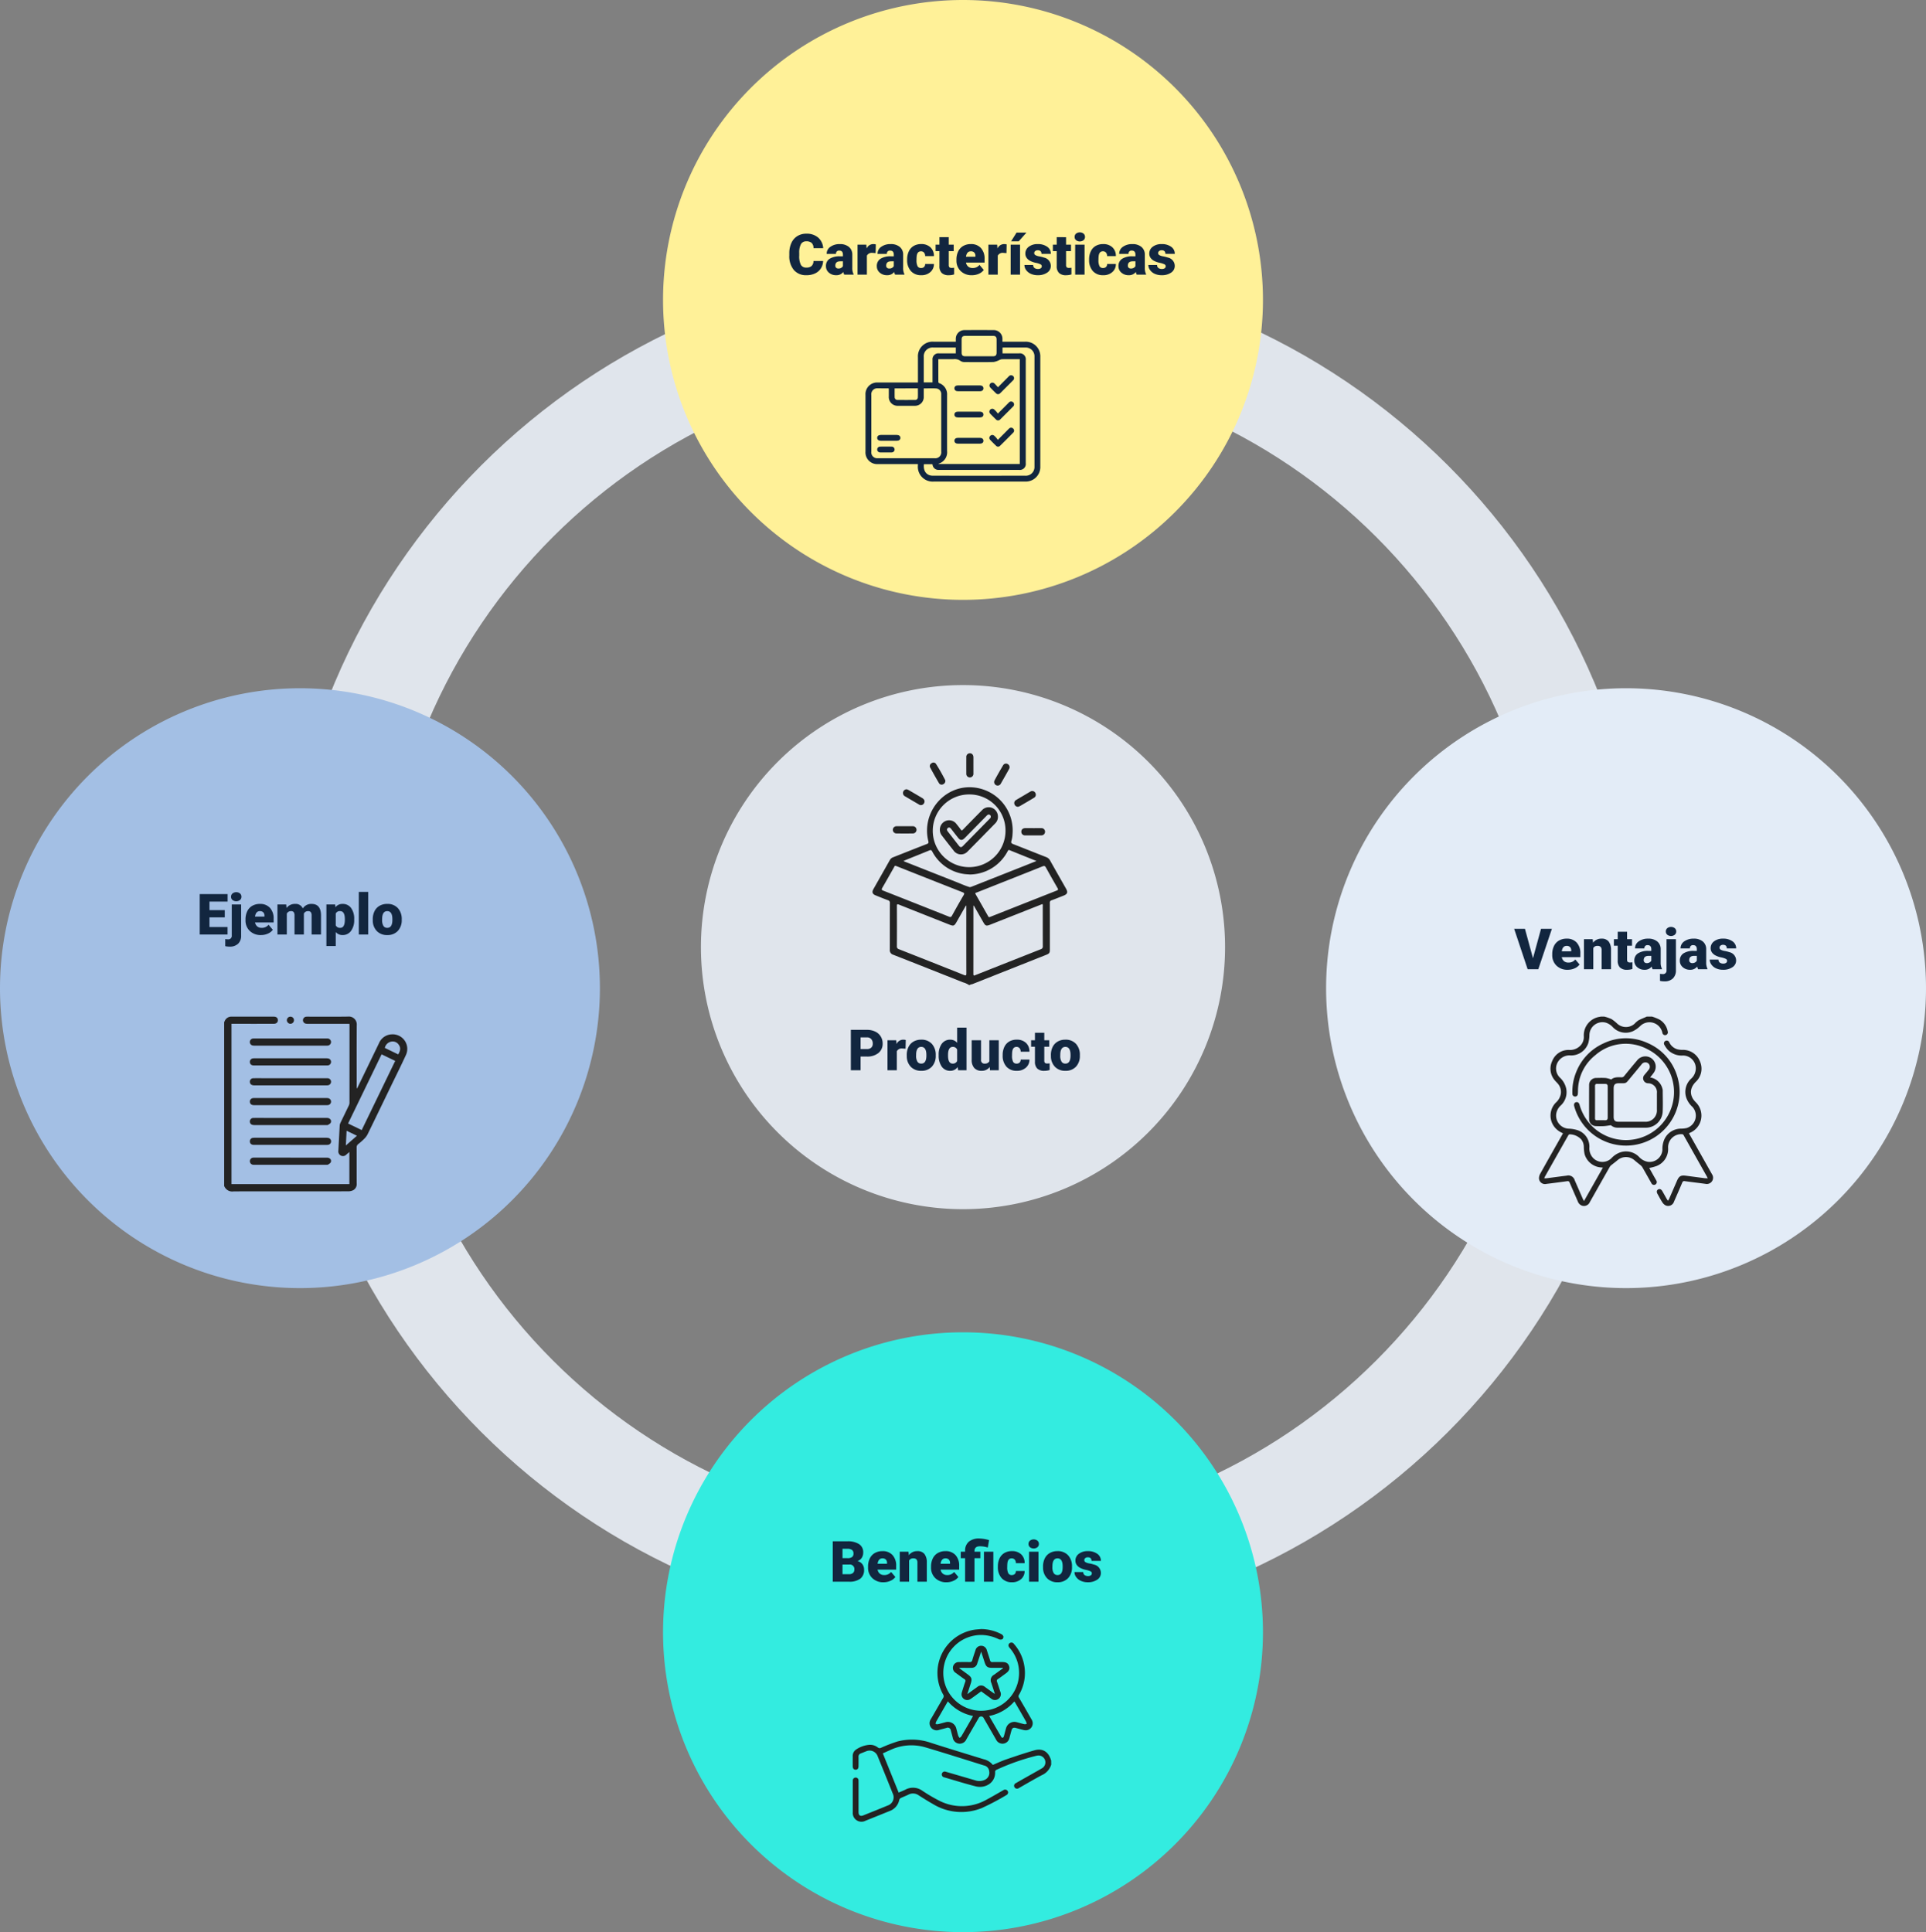 <svg xmlns="http://www.w3.org/2000/svg" xmlns:xlink="http://www.w3.org/1999/xlink" width="610" height="612" viewBox="0 0 610 612">
  <rect x="0" y="0" width="610" height="612" fill="#808080" stroke="none"/>
  <defs>
    <clipPath id="clip-path">
      <rect id="Rectángulo_347514" data-name="Rectángulo 347514" width="55.369" height="48" fill="#12263f"/>
    </clipPath>
    <clipPath id="clip-path-2">
      <rect id="Rectángulo_347515" data-name="Rectángulo 347515" width="55.156" height="60" fill="none"/>
    </clipPath>
    <clipPath id="clip-path-3">
      <rect id="Rectángulo_347516" data-name="Rectángulo 347516" width="62.849" height="61" fill="none"/>
    </clipPath>
    <clipPath id="clip-path-4">
      <rect id="Rectángulo_347517" data-name="Rectángulo 347517" width="58" height="55.378" fill="none"/>
    </clipPath>
    <clipPath id="clip-path-5">
      <rect id="Rectángulo_347518" data-name="Rectángulo 347518" width="61.658" height="73.399" fill="none"/>
    </clipPath>
  </defs>
  <g id="Grupo_1083541" data-name="Grupo 1083541" transform="translate(-495 -6721)">
    <g id="Trazado_838395" data-name="Trazado 838395" transform="translate(584 6805)" fill="none">
      <path d="M216.5,0C336.07,0,433,96.93,433,216.5S336.07,433,216.5,433,0,336.07,0,216.5,96.93,0,216.5,0Z" stroke="none"/>
      <path d="M 216.5 32 C 114.766 32 32 114.766 32 216.5 C 32 318.234 114.766 401 216.5 401 C 318.234 401 401 318.234 401 216.5 C 401 114.766 318.234 32 216.5 32 M 216.5 0 C 336.07 0 433 96.93 433 216.5 C 433 336.07 336.07 433 216.5 433 C 96.93 433 0 336.07 0 216.5 C 0 96.93 96.93 0 216.5 0 Z" stroke="none" fill="#e0e5ec"/>
    </g>
    <path id="Trazado_838396" data-name="Trazado 838396" d="M95,0A95,95,0,1,1,0,95,95,95,0,0,1,95,0Z" transform="translate(705 6721)" fill="#fff198"/>
    <path id="Trazado_838397" data-name="Trazado 838397" d="M83,0A83,83,0,1,1,0,83,83,83,0,0,1,83,0Z" transform="translate(717 6938)" fill="#e0e5ec"/>
    <path id="Trazado_838398" data-name="Trazado 838398" d="M95,0A95,95,0,1,1,0,95,95,95,0,0,1,95,0Z" transform="translate(705 7143)" fill="#33ece0"/>
    <path id="Trazado_838399" data-name="Trazado 838399" d="M95,0A95,95,0,1,1,0,95,95,95,0,0,1,95,0Z" transform="translate(915 6939)" fill="#e3ecf7"/>
    <path id="Trazado_838400" data-name="Trazado 838400" d="M95,0A95,95,0,1,1,0,95,95,95,0,0,1,95,0Z" transform="translate(495 6939)" fill="#a3bfe4"/>
    <path id="Trazado_838401" data-name="Trazado 838401" d="M61.19,11.568H56.339v3.059h5.73V17H53.254V4.2h8.833V6.585H56.339v2.7H61.19ZM66.376,7.49v9.835a3.452,3.452,0,0,1-.967,2.6,3.714,3.714,0,0,1-2.672.914,6.308,6.308,0,0,1-1.4-.149V18.45a5.667,5.667,0,0,0,.835.079,1.084,1.084,0,0,0,1.23-1.222V7.49Zm-3.19-2.452A1.322,1.322,0,0,1,63.643,4a1.943,1.943,0,0,1,2.373,0,1.322,1.322,0,0,1,.457,1.037,1.322,1.322,0,0,1-.457,1.037,1.943,1.943,0,0,1-2.373,0A1.322,1.322,0,0,1,63.186,5.038Zm9.466,12.138a4.889,4.889,0,0,1-3.542-1.305,4.507,4.507,0,0,1-1.354-3.4v-.246A5.84,5.84,0,0,1,68.3,9.652a3.955,3.955,0,0,1,1.578-1.727,4.763,4.763,0,0,1,2.461-.611A4.117,4.117,0,0,1,75.5,8.558a4.887,4.887,0,0,1,1.16,3.467v1.151H70.771a2.135,2.135,0,0,0,.694,1.257,2.066,2.066,0,0,0,1.389.457,2.662,2.662,0,0,0,2.2-.984l1.354,1.6a3.784,3.784,0,0,1-1.569,1.217A5.3,5.3,0,0,1,72.651,17.176ZM72.317,9.6q-1.3,0-1.547,1.723h2.988v-.229a1.467,1.467,0,0,0-.36-1.1A1.434,1.434,0,0,0,72.317,9.6ZM80.649,7.49l.1,1.116a3.27,3.27,0,0,1,2.716-1.292A2.407,2.407,0,0,1,85.9,8.747a3.165,3.165,0,0,1,2.795-1.433q2.892,0,2.971,3.5V17H88.691V11a1.813,1.813,0,0,0-.246-1.063,1.048,1.048,0,0,0-.9-.334,1.4,1.4,0,0,0-1.31.782l.009.123V17H83.277V11.015a1.906,1.906,0,0,0-.237-1.081,1.045,1.045,0,0,0-.905-.334,1.42,1.42,0,0,0-1.3.782V17H77.872V7.49Zm21.533,4.825a5.735,5.735,0,0,1-1,3.538,3.2,3.2,0,0,1-2.694,1.323,2.742,2.742,0,0,1-2.153-.958v4.438H93.376V7.49h2.769l.088.879a2.742,2.742,0,0,1,2.241-1.055,3.224,3.224,0,0,1,2.733,1.3,5.805,5.805,0,0,1,.976,3.564Zm-2.962-.185q0-2.531-1.477-2.531a1.394,1.394,0,0,0-1.406.756V14.1a1.439,1.439,0,0,0,1.424.791q1.415,0,1.459-2.443ZM106.612,17h-2.971V3.5h2.971Zm1.45-4.843a5.613,5.613,0,0,1,.554-2.536,3.96,3.96,0,0,1,1.591-1.709,4.791,4.791,0,0,1,2.435-.6,4.373,4.373,0,0,1,3.366,1.323,5.076,5.076,0,0,1,1.23,3.6v.105A4.925,4.925,0,0,1,116,15.871a4.384,4.384,0,0,1-3.344,1.305,4.434,4.434,0,0,1-3.261-1.217,4.761,4.761,0,0,1-1.327-3.3Zm2.962.185a3.538,3.538,0,0,0,.413,1.934,1.376,1.376,0,0,0,1.222.615q1.582,0,1.617-2.435v-.3q0-2.558-1.635-2.558-1.485,0-1.608,2.206Z" transform="translate(505 7000)" fill="#12263f"/>
    <path id="Trazado_838402" data-name="Trazado 838402" d="M25.751,17V4.2h4.6a6.509,6.509,0,0,1,3.757.905,3.012,3.012,0,0,1,1.288,2.628,3.045,3.045,0,0,1-.457,1.7,2.663,2.663,0,0,1-1.345,1.037,2.7,2.7,0,0,1,1.538.984,2.862,2.862,0,0,1,.536,1.758,3.388,3.388,0,0,1-1.191,2.826A5.667,5.667,0,0,1,30.945,17Zm3.085-5.44v3.067h2.021a1.923,1.923,0,0,0,1.283-.382,1.338,1.338,0,0,0,.448-1.077A1.419,1.419,0,0,0,31,11.56Zm0-2.021h1.608a2.285,2.285,0,0,0,1.441-.37A1.314,1.314,0,0,0,32.316,8.1a1.379,1.379,0,0,0-.466-1.168,2.493,2.493,0,0,0-1.5-.357H28.836Zm12.99,7.638a4.889,4.889,0,0,1-3.542-1.305,4.507,4.507,0,0,1-1.354-3.4v-.246a5.84,5.84,0,0,1,.541-2.575,3.955,3.955,0,0,1,1.578-1.727,4.763,4.763,0,0,1,2.461-.611,4.117,4.117,0,0,1,3.164,1.244,4.887,4.887,0,0,1,1.16,3.467v1.151H39.945a2.135,2.135,0,0,0,.694,1.257,2.066,2.066,0,0,0,1.389.457,2.662,2.662,0,0,0,2.2-.984l1.354,1.6a3.784,3.784,0,0,1-1.569,1.217A5.3,5.3,0,0,1,41.826,17.176ZM41.492,9.6q-1.3,0-1.547,1.723h2.988v-.229a1.467,1.467,0,0,0-.36-1.1A1.434,1.434,0,0,0,41.492,9.6ZM49.745,7.49l.1,1.116a3.225,3.225,0,0,1,2.716-1.292,2.713,2.713,0,0,1,2.219.888,4.226,4.226,0,0,1,.76,2.672V17H52.566V11a1.6,1.6,0,0,0-.29-1.059A1.342,1.342,0,0,0,51.222,9.6a1.413,1.413,0,0,0-1.292.686V17H46.968V7.49Zm12.032,9.686a4.889,4.889,0,0,1-3.542-1.305,4.507,4.507,0,0,1-1.354-3.4v-.246a5.84,5.84,0,0,1,.541-2.575A3.955,3.955,0,0,1,59,7.925a4.763,4.763,0,0,1,2.461-.611,4.117,4.117,0,0,1,3.164,1.244,4.887,4.887,0,0,1,1.16,3.467v1.151H59.9a2.135,2.135,0,0,0,.694,1.257,2.066,2.066,0,0,0,1.389.457,2.662,2.662,0,0,0,2.2-.984l1.354,1.6a3.784,3.784,0,0,1-1.569,1.217A5.3,5.3,0,0,1,61.777,17.176ZM61.443,9.6q-1.3,0-1.547,1.723h2.988v-.229a1.467,1.467,0,0,0-.36-1.1A1.434,1.434,0,0,0,61.443,9.6ZM67.666,17V9.547h-1.38V7.49h1.38V7.174a3.631,3.631,0,0,1,1.248-2.909,4.987,4.987,0,0,1,3.243-.949,11.509,11.509,0,0,1,3.094.51l-.4,2.338-.492-.132a7.832,7.832,0,0,0-2.021-.255q-1.7,0-1.7,1.547V7.49H72.5V9.547H70.637V17Zm8.947,0H73.634V7.49h2.979Zm5.827-2.109a1.317,1.317,0,0,0,.967-.338,1.241,1.241,0,0,0,.334-.945h2.777A3.288,3.288,0,0,1,85.4,16.174a4.168,4.168,0,0,1-2.887,1,4.22,4.22,0,0,1-3.27-1.3,5.125,5.125,0,0,1-1.2-3.6v-.123A5.792,5.792,0,0,1,78.578,9.6a3.872,3.872,0,0,1,1.534-1.7,4.573,4.573,0,0,1,2.373-.593,4.116,4.116,0,0,1,2.944,1.028,3.647,3.647,0,0,1,1.09,2.786H83.741A1.626,1.626,0,0,0,83.381,10a1.244,1.244,0,0,0-.967-.4q-1.151,0-1.345,1.468a10.357,10.357,0,0,0-.062,1.283,4.068,4.068,0,0,0,.343,1.986A1.187,1.187,0,0,0,82.44,14.891ZM90.9,17H87.925V7.49H90.9ZM87.749,5.038A1.322,1.322,0,0,1,88.206,4a1.943,1.943,0,0,1,2.373,0,1.322,1.322,0,0,1,.457,1.037,1.322,1.322,0,0,1-.457,1.037,1.943,1.943,0,0,1-2.373,0A1.322,1.322,0,0,1,87.749,5.038Zm4.6,7.119A5.613,5.613,0,0,1,92.9,9.622,3.96,3.96,0,0,1,94.49,7.912a4.791,4.791,0,0,1,2.435-.6,4.373,4.373,0,0,1,3.366,1.323,5.076,5.076,0,0,1,1.23,3.6v.105a4.925,4.925,0,0,1-1.235,3.529,4.384,4.384,0,0,1-3.344,1.305,4.434,4.434,0,0,1-3.261-1.217,4.761,4.761,0,0,1-1.327-3.3Zm2.962.185a3.538,3.538,0,0,0,.413,1.934,1.376,1.376,0,0,0,1.222.615q1.582,0,1.617-2.435v-.3q0-2.558-1.635-2.558-1.485,0-1.608,2.206Zm12.5,1.986a.684.684,0,0,0-.4-.606,6.016,6.016,0,0,0-1.5-.475,6.853,6.853,0,0,1-1.828-.646,3.062,3.062,0,0,1-1.1-.971,2.319,2.319,0,0,1-.378-1.31,2.628,2.628,0,0,1,1.081-2.158,4.453,4.453,0,0,1,2.83-.848,4.934,4.934,0,0,1,3.023.853,2.666,2.666,0,0,1,1.143,2.241h-2.971q0-1.143-1.2-1.143a1.194,1.194,0,0,0-.782.259.8.8,0,0,0-.316.646.737.737,0,0,0,.387.642,3.654,3.654,0,0,0,1.235.4,10.671,10.671,0,0,1,1.49.378,2.706,2.706,0,0,1,2.145,2.646,2.491,2.491,0,0,1-1.156,2.118,5.068,5.068,0,0,1-2.993.817,5.172,5.172,0,0,1-2.18-.439,3.645,3.645,0,0,1-1.494-1.2,2.707,2.707,0,0,1-.536-1.591h2.769a1.145,1.145,0,0,0,.439.962,1.808,1.808,0,0,0,1.081.3,1.422,1.422,0,0,0,.91-.246A.787.787,0,0,0,107.806,14.328Z" transform="translate(733 7205)" fill="#12263f"/>
    <path id="Trazado_838403" data-name="Trazado 838403" d="M37.521,13.52,40.07,4.2h3.445L39.209,17H35.834L31.563,4.2h3.419Zm11,3.656a4.889,4.889,0,0,1-3.542-1.305,4.507,4.507,0,0,1-1.354-3.4v-.246a5.84,5.84,0,0,1,.541-2.575,3.955,3.955,0,0,1,1.578-1.727,4.763,4.763,0,0,1,2.461-.611,4.117,4.117,0,0,1,3.164,1.244,4.887,4.887,0,0,1,1.16,3.467v1.151H46.645a2.135,2.135,0,0,0,.694,1.257,2.066,2.066,0,0,0,1.389.457,2.662,2.662,0,0,0,2.2-.984l1.354,1.6a3.784,3.784,0,0,1-1.569,1.217A5.3,5.3,0,0,1,48.525,17.176ZM48.191,9.6q-1.3,0-1.547,1.723h2.988v-.229a1.467,1.467,0,0,0-.36-1.1A1.434,1.434,0,0,0,48.191,9.6ZM56.444,7.49l.1,1.116a3.225,3.225,0,0,1,2.716-1.292,2.713,2.713,0,0,1,2.219.888,4.226,4.226,0,0,1,.76,2.672V17H59.266V11a1.6,1.6,0,0,0-.29-1.059A1.342,1.342,0,0,0,57.921,9.6a1.413,1.413,0,0,0-1.292.686V17H53.667V7.49ZM67.325,5.126V7.49H68.89V9.547H67.325V13.9a1.111,1.111,0,0,0,.193.747,1.037,1.037,0,0,0,.765.211,4.345,4.345,0,0,0,.738-.053v2.118a5.466,5.466,0,0,1-1.67.255,3.1,3.1,0,0,1-2.259-.721,2.954,2.954,0,0,1-.729-2.188V9.547H63.15V7.49h1.213V5.126ZM75.411,17a3.344,3.344,0,0,1-.281-.853,2.754,2.754,0,0,1-2.285,1.028,3.374,3.374,0,0,1-2.285-.813,2.588,2.588,0,0,1-.94-2.043,2.66,2.66,0,0,1,1.143-2.338,5.821,5.821,0,0,1,3.322-.791H75v-.5q0-1.316-1.134-1.316a.927.927,0,0,0-1.055,1.042H69.848a2.655,2.655,0,0,1,1.173-2.239,4.931,4.931,0,0,1,2.993-.86,4.323,4.323,0,0,1,2.874.888,3.086,3.086,0,0,1,1.081,2.435v4.21a4.311,4.311,0,0,0,.4,2V17Zm-1.854-1.934a1.652,1.652,0,0,0,.918-.237A1.487,1.487,0,0,0,75,14.293V12.772h-.861q-1.547,0-1.547,1.389a.848.848,0,0,0,.272.655A.986.986,0,0,0,73.557,15.066ZM82.794,7.49v9.835a3.452,3.452,0,0,1-.967,2.6,3.714,3.714,0,0,1-2.672.914,6.308,6.308,0,0,1-1.4-.149V18.45a5.667,5.667,0,0,0,.835.079,1.084,1.084,0,0,0,1.23-1.222V7.49ZM79.6,5.038A1.322,1.322,0,0,1,80.061,4a1.943,1.943,0,0,1,2.373,0,1.322,1.322,0,0,1,.457,1.037,1.322,1.322,0,0,1-.457,1.037,1.943,1.943,0,0,1-2.373,0A1.322,1.322,0,0,1,79.6,5.038ZM89.825,17a3.344,3.344,0,0,1-.281-.853,2.754,2.754,0,0,1-2.285,1.028,3.374,3.374,0,0,1-2.285-.813,2.588,2.588,0,0,1-.94-2.043,2.66,2.66,0,0,1,1.143-2.338A5.821,5.821,0,0,1,88.5,11.19h.914v-.5q0-1.316-1.134-1.316a.927.927,0,0,0-1.055,1.042H84.262a2.655,2.655,0,0,1,1.173-2.239,4.931,4.931,0,0,1,2.993-.86A4.323,4.323,0,0,1,91.3,8.2a3.086,3.086,0,0,1,1.081,2.435v4.21a4.311,4.311,0,0,0,.4,2V17Zm-1.854-1.934a1.652,1.652,0,0,0,.918-.237,1.487,1.487,0,0,0,.523-.536V12.772h-.861Q87,12.772,87,14.161a.848.848,0,0,0,.272.655A.986.986,0,0,0,87.971,15.066ZM99,14.328a.684.684,0,0,0-.4-.606,6.016,6.016,0,0,0-1.5-.475,6.853,6.853,0,0,1-1.828-.646,3.062,3.062,0,0,1-1.1-.971,2.319,2.319,0,0,1-.378-1.31,2.628,2.628,0,0,1,1.081-2.158,4.453,4.453,0,0,1,2.83-.848,4.934,4.934,0,0,1,3.023.853,2.666,2.666,0,0,1,1.143,2.241H98.9q0-1.143-1.2-1.143a1.194,1.194,0,0,0-.782.259.8.8,0,0,0-.316.646.737.737,0,0,0,.387.642,3.654,3.654,0,0,0,1.235.4,10.671,10.671,0,0,1,1.49.378,2.706,2.706,0,0,1,2.145,2.646,2.491,2.491,0,0,1-1.156,2.118,5.068,5.068,0,0,1-2.993.817,5.172,5.172,0,0,1-2.18-.439,3.645,3.645,0,0,1-1.494-1.2A2.707,2.707,0,0,1,93.5,13.95h2.769a1.145,1.145,0,0,0,.439.962,1.808,1.808,0,0,0,1.081.3,1.422,1.422,0,0,0,.91-.246A.787.787,0,0,0,99,14.328Z" transform="translate(943 7011)" fill="#12263f"/>
    <g id="Grupo_1017141" data-name="Grupo 1017141" transform="translate(769.117 6825.533)">
      <g id="Grupo_1017140" data-name="Grupo 1017140" clip-path="url(#clip-path)">
        <path id="Trazado_608563" data-name="Trazado 608563" d="M16.611,16.62c0-2.724,0-5.357,0-7.99A4.632,4.632,0,0,1,21.562,3.7c2.323,0,4.646,0,7.047,0,0-.353-.009-.673,0-.992a2.739,2.739,0,0,1,2.7-2.691q4.671-.035,9.342,0a2.743,2.743,0,0,1,2.719,2.728c.008.288,0,.576,0,.956h.623c2.191,0,4.383,0,6.575,0a4.608,4.608,0,0,1,4.8,4.793q.007,17.362,0,34.723A4.606,4.606,0,0,1,50.555,48Q36.109,48,21.662,48A4.694,4.694,0,0,1,16.6,42.876c0-.113,0-.225,0-.414h-.635q-6,0-12,0A3.7,3.7,0,0,1,0,38.5q0-8.969,0-17.938a3.694,3.694,0,0,1,3.931-3.937q6,0,12,0ZM48.867,42.432V9.237c-1.922,0-3.8-.014-5.685.014a3.082,3.082,0,0,0-.871.3,6.241,6.241,0,0,1-1.762.581c-3.036.059-6.073.042-9.11.012a2.271,2.271,0,0,1-1.358-.357,3.07,3.07,0,0,0-2.254-.554c-1.364.018-2.729.005-4.094.005h-.662c0,2.462,0,4.861.013,7.259a.506.506,0,0,0,.288.341,3.725,3.725,0,0,1,2.47,3.778q-.012,8.852,0,17.7a3.746,3.746,0,0,1-2.652,4c-.022.009-.028.057-.055.116ZM7.383,18.545c-.089-.039-.122-.067-.156-.067-1.1-.005-2.191-.012-3.286-.011a1.883,1.883,0,0,0-2.094,2.1q0,8.968,0,17.936a1.881,1.881,0,0,0,2.09,2.108q8.966,0,17.933,0a1.886,1.886,0,0,0,2.122-2.134q0-5.075,0-10.15c0-2.634,0-5.267,0-7.9A1.755,1.755,0,0,0,22.5,18.523c-1.33-.094-2.672-.024-4.047-.024,0,.883,0,1.726,0,2.569A2.769,2.769,0,0,1,15.531,24q-2.6.01-5.19,0a2.776,2.776,0,0,1-2.957-2.96c0-.84,0-1.681,0-2.5M43.4,7.391c1.783,0,3.511,0,5.238,0a1.889,1.889,0,0,1,2.12,2.136q0,16.321,0,32.641a1.887,1.887,0,0,1-2.119,2.138q-4.469,0-8.938,0-8.217,0-16.433,0a1.877,1.877,0,0,1-2.033-1.64,1.619,1.619,0,0,0-.055-.171H18.506c-.263,2.215.867,3.656,2.865,3.657q14.618.007,29.235,0a2.754,2.754,0,0,0,2.913-2.886q.007-17.416,0-34.833a2.756,2.756,0,0,0-2.913-2.886c-2.249-.007-4.5,0-6.746,0-.148,0-.3.016-.465.025ZM35.989,1.854c-1.461,0-2.922,0-4.382,0-.829,0-1.15.323-1.153,1.152q-.007,2.076,0,4.152c0,.828.324,1.153,1.152,1.154q4.383.006,8.765,0c.827,0,1.151-.326,1.154-1.153q.008-2.076,0-4.153c0-.827-.325-1.15-1.153-1.152-1.461,0-2.922,0-4.383,0M28.6,5.545h-.558q-3.283,0-6.567,0A2.783,2.783,0,0,0,18.457,8.56q0,3.745,0,7.489v.542h2.768v-.647q0-3.255,0-6.51a1.868,1.868,0,0,1,2.037-2.041c1.574,0,3.149,0,4.723,0H28.6ZM9.232,18.486c0,.959-.017,1.859.006,2.758a.874.874,0,0,0,.92.906q2.762.024,5.525,0a.83.83,0,0,0,.9-.8c.049-.949.014-1.9.014-2.869Z" transform="translate(0 0)" fill="#12263f"/>
        <path id="Trazado_608564" data-name="Trazado 608564" d="M117.081,45.56c1.19-1.2,2.287-2.3,3.383-3.4a.966.966,0,0,1,1.079-.341.913.913,0,0,1,.285,1.584c-.991,1.018-2.005,2.014-3.01,3.019-.339.34-.668.691-1.022,1.015a.9.9,0,0,1-1.38-.007q-.9-.855-1.751-1.752a.919.919,0,1,1,1.3-1.3c.373.355.711.747,1.117,1.178" transform="translate(-75.122 -27.435)" fill="#12263f"/>
        <path id="Trazado_608565" data-name="Trazado 608565" d="M117.05,69.807c1.217-1.223,2.313-2.324,3.408-3.426a.976.976,0,0,1,1.077-.351.91.91,0,0,1,.3,1.58c-.826.857-1.679,1.688-2.52,2.531-.489.489-.97.986-1.47,1.463a.919.919,0,0,1-1.462.007q-.871-.839-1.71-1.711a.921.921,0,1,1,1.287-1.314,7.263,7.263,0,0,1,.57.569c.166.185.311.389.52.652" transform="translate(-75.122 -43.342)" fill="#12263f"/>
        <path id="Trazado_608566" data-name="Trazado 608566" d="M117.026,94.037l3.194-3.212c.122-.122.238-.252.369-.364a.9.9,0,0,1,1.3,0,.873.873,0,0,1,.011,1.292q-2.056,2.1-4.156,4.154a.856.856,0,0,1-1.291-.014c-.627-.594-1.24-1.2-1.831-1.834a.878.878,0,0,1,.013-1.291.9.9,0,0,1,1.3.006,5.688,5.688,0,0,1,.57.569c.175.2.325.425.531.7" transform="translate(-75.116 -59.248)" fill="#12263f"/>
        <path id="Trazado_608567" data-name="Trazado 608567" d="M86.738,51.137c1.15,0,2.3,0,3.451,0,.671,0,1.093.366,1.1.916s-.42.924-1.087.926q-3.509.008-7.017,0c-.671,0-1.092-.366-1.1-.917s.42-.921,1.086-.925c1.189-.007,2.378,0,3.566,0" transform="translate(-53.926 -33.593)" fill="#12263f"/>
        <path id="Trazado_608568" data-name="Trazado 608568" d="M86.679,77.2c-1.15,0-2.3,0-3.451,0-.716,0-1.148-.358-1.144-.927s.434-.916,1.153-.917q3.451,0,6.9,0c.716,0,1.148.358,1.144.926s-.434.915-1.154.918c-1.15,0-2.3,0-3.451,0" transform="translate(-53.925 -49.501)" fill="#12263f"/>
        <path id="Trazado_608569" data-name="Trazado 608569" d="M86.68,99.562c1.169,0,2.339,0,3.509,0,.671,0,1.093.366,1.1.917s-.42.923-1.087.925q-3.508.008-7.017,0c-.67,0-1.092-.366-1.1-.917s.42-.921,1.087-.925c1.169-.007,2.339,0,3.509,0" transform="translate(-53.925 -65.406)" fill="#12263f"/>
        <path id="Trazado_608570" data-name="Trazado 608570" d="M14.481,98.716c-.862,0-1.725.005-2.587,0-.669-.005-1.091-.368-1.093-.918s.421-.921,1.087-.923q2.587-.009,5.174,0c.669,0,1.092.367,1.094.918s-.421.918-1.088.924c-.862.007-1.725,0-2.587,0" transform="translate(-7.096 -63.638)" fill="#12263f"/>
        <path id="Trazado_608571" data-name="Trazado 608571" d="M13.5,109.469c-.574,0-1.149.013-1.723,0a.919.919,0,1,1,0-1.835q1.78-.023,3.561,0a.919.919,0,1,1,0,1.835c-.612.017-1.225,0-1.838,0" transform="translate(-7.096 -70.701)" fill="#12263f"/>
      </g>
    </g>
    <g id="Grupo_1017143" data-name="Grupo 1017143" transform="translate(982.422 7043)">
      <g id="Grupo_1017142" data-name="Grupo 1017142" clip-path="url(#clip-path-2)">
        <path id="Trazado_608572" data-name="Trazado 608572" d="M35.806,0A16.164,16.164,0,0,1,38.12.917a5.439,5.439,0,0,1,2.652,3.757.9.9,0,0,1-.578,1.171A.873.873,0,0,1,39.079,5.1a4.175,4.175,0,0,0-6.935-2.178,8.829,8.829,0,0,1-2.351,1.688,5.614,5.614,0,0,1-6.378-1.233A5.259,5.259,0,0,0,21.3,1.958,4.117,4.117,0,0,0,15.98,5.747a10.755,10.755,0,0,1-.309,2.481,5.737,5.737,0,0,1-5.6,4.077,4.28,4.28,0,0,0-3.905,1.8,4.02,4.02,0,0,0,.4,5.161A6.713,6.713,0,0,1,8.63,22.843,5.729,5.729,0,0,1,6.972,28.09,4.477,4.477,0,0,0,5.45,30.907a4.156,4.156,0,0,0,4.069,4.6,10.354,10.354,0,0,1,2.853.526,5.48,5.48,0,0,1,3.6,5.379,4.415,4.415,0,0,0,1.3,3.5,4.1,4.1,0,0,0,5.627,0,7.1,7.1,0,0,1,2.56-1.8,5.754,5.754,0,0,1,6.226,1.318,5.021,5.021,0,0,0,2.741,1.559A4.075,4.075,0,0,0,39.1,42.126a7.452,7.452,0,0,1,.682-3.4,5.8,5.8,0,0,1,5.075-3.228,9.282,9.282,0,0,0,1.854-.181,4.106,4.106,0,0,0,1.835-6.771A6.935,6.935,0,0,1,46.6,25.533a5.721,5.721,0,0,1,1.531-5.815,4.428,4.428,0,0,0,1.537-3.344,4.049,4.049,0,0,0-4.082-4.041,6.134,6.134,0,0,1-4.771-1.807A8.294,8.294,0,0,1,39.745,9a.88.88,0,1,1,1.536-.827,4.063,4.063,0,0,0,2.545,2.182,6.355,6.355,0,0,0,1.617.185,5.78,5.78,0,0,1,5.573,3.732,5.666,5.666,0,0,1-1.368,6.407c-1.659,1.684-1.973,3.573-.856,5.4a6.776,6.776,0,0,0,.934,1.119A5.9,5.9,0,0,1,47.842,36.8c-.105.046-.206.1-.342.172.19.341.367.663.548.983q3.387,6.017,6.781,12.031A1.975,1.975,0,0,1,52.8,52.99c-2.2-.3-4.414-.56-6.618-.862a.636.636,0,0,0-.8.455Q44.1,55.6,42.776,58.591a1.951,1.951,0,0,1-2.695,1.2,2.837,2.837,0,0,1-1.026-.987c-.55-.85-1.019-1.753-1.512-2.64-.358-.645-.269-1.159.227-1.424.469-.251.954-.059,1.3.539.457.8.895,1.6,1.349,2.4.112.2.253.376.448.663.163-.283.291-.465.378-.664.829-1.893,1.647-3.791,2.475-5.684.646-1.475,1.227-1.8,2.836-1.587,1.954.256,3.907.519,5.862.772.3.039.6.036,1.032.06-.132-.283-.2-.456-.289-.616q-3.661-6.5-7.319-13a.642.642,0,0,0-.641-.375,4.154,4.154,0,0,0-4.3,4.391,5.749,5.749,0,0,1-3.639,5.685,14.683,14.683,0,0,1-2.336.623c.471.839.982,1.751,1.495,2.663.239.425.491.843.717,1.275a.891.891,0,1,1-1.55.842c-.959-1.677-1.893-3.367-2.861-5.038a2.919,2.919,0,0,0-.671-.7c-.563-.478-1.162-.917-1.715-1.406a4.12,4.12,0,0,0-5.544-.03c-.647.559-1.349,1.053-2.01,1.6a1.938,1.938,0,0,0-.423.544q-3.132,5.524-6.254,11.052a2.02,2.02,0,0,1-2.532,1.122,2.232,2.232,0,0,1-1.29-1.355c-.852-1.968-1.718-3.93-2.555-5.9-.162-.381-.344-.54-.778-.48-2.2.3-4.409.6-6.617.861A1.893,1.893,0,0,1,.007,51.335a2.967,2.967,0,0,1,.409-1.592c2.265-4.074,4.571-8.127,6.864-12.186.1-.185.2-.374.329-.609A6.282,6.282,0,0,1,4.931,35a5.846,5.846,0,0,1,.407-7.748A4.8,4.8,0,0,0,6.924,24.4a4.009,4.009,0,0,0-.948-3.154c-.339-.4-.742-.754-1.06-1.171a5.6,5.6,0,0,1-.716-6.01,5.511,5.511,0,0,1,5.292-3.5,4.55,4.55,0,0,0,3.871-1.656A3.886,3.886,0,0,0,14.2,6.231,5.917,5.917,0,0,1,19.411.051a.379.379,0,0,0,.1-.051h1.172a13.233,13.233,0,0,1,2.289.788,12.046,12.046,0,0,1,1.9,1.527,4.107,4.107,0,0,0,5.391-.036,7.4,7.4,0,0,1,1.224-1.072C32.348.741,33.27.4,34.165,0ZM1.656,51.214a6.522,6.522,0,0,0,.72,0c2.127-.273,4.252-.57,6.382-.827a2.09,2.09,0,0,1,2.573,1.487q1.276,2.919,2.55,5.839c.081.186.19.36.379.711l5.991-10.6c-.3-.022-.495-.034-.689-.052a5.839,5.839,0,0,1-5.124-4.248,11.69,11.69,0,0,1-.231-2.257,3.9,3.9,0,0,0-.8-2.336,5.1,5.1,0,0,0-3.746-1.634c-.12-.012-.307.2-.39.343Q5.607,44.093,1.957,50.562c-.1.177-.172.371-.3.652" transform="translate(0)" fill="#232323"/>
        <path id="Trazado_608573" data-name="Trazado 608573" d="M74.425,43.331a17,17,0,0,1-33.382,4.5c-.185-.653.009-1.12.533-1.287.5-.161.958.123,1.147.786a15.437,15.437,0,0,0,5.1,7.815,15.262,15.262,0,0,0,18.549.482,15.18,15.18,0,0,0-2.15-25.888,14.618,14.618,0,0,0-16.5,1.9,14.45,14.45,0,0,0-5.491,11.2,11.032,11.032,0,0,1-.051,1.11.825.825,0,0,1-.913.789.84.84,0,0,1-.81-.9,16.47,16.47,0,0,1,1.257-6.973,16.647,16.647,0,0,1,8.64-8.978,16.376,16.376,0,0,1,13.9-.111,16.628,16.628,0,0,1,9.3,10.2,17.013,17.013,0,0,1,.872,5.348" transform="translate(-29.875 -19.417)" fill="#232323"/>
        <path id="Trazado_608574" data-name="Trazado 608574" d="M80.057,54.892a4.754,4.754,0,0,1,3.91,3.677,1.689,1.689,0,0,1,.067.4c0,2.322.1,4.651-.027,6.966a5.349,5.349,0,0,1-5.487,4.875c-2.91.005-5.82,0-8.73,0a3.084,3.084,0,0,1-2.159-.782c-.868.113-1.567.248-2.271.284-.837.044-1.68.03-2.518-.008a2.175,2.175,0,0,1-2.12-2.158q-.034-5.447,0-10.9a2.2,2.2,0,0,1,2.215-2.19c1.034-.023,2.073-.054,3.1.016a9.054,9.054,0,0,1,1.7.467c.846-.779,2.031-.737,3.206-.695a.992.992,0,0,0,.892-.412c1.344-1.65,2.693-3.3,4.073-4.916a3.315,3.315,0,0,1,4.264-.871,3.265,3.265,0,0,1,1.145,4.57c-.367.568-.818,1.082-1.266,1.666M68.492,62.827c0,1.522-.006,3.045,0,4.567.005,1.107.423,1.532,1.515,1.534q4.158.008,8.316,0a3.585,3.585,0,0,0,3.865-3.872q.01-2.576,0-5.153A2.822,2.822,0,0,0,79.4,56.741a1.592,1.592,0,0,1-1.1-2.724c.413-.494.832-.984,1.226-1.492a1.471,1.471,0,0,0,.379-1.352,1.324,1.324,0,0,0-1.024-1.015,1.488,1.488,0,0,0-1.547.6q-1.714,2.077-3.437,4.147c-1.725,2.074-1.246,1.814-3.805,1.831-1.158.007-1.591.433-1.6,1.586-.005,1.5,0,3.006,0,4.508m-5.9-.114c0,1.7.008,3.4-.005,5.094,0,.438.142.651.608.641.878-.018,1.757-.008,2.635,0,.538,0,.779-.266.778-.795,0-3.3,0-6.6,0-9.9,0-.6-.22-.805-.815-.812-.82-.01-1.641.023-2.46-.011-.564-.024-.755.188-.746.748.026,1.678.01,3.357.01,5.036" transform="translate(-44.839 -35.617)" fill="#232323"/>
      </g>
    </g>
    <g id="Grupo_1017145" data-name="Grupo 1017145" transform="translate(765.087 7237)">
      <g id="Grupo_1017144" data-name="Grupo 1017144" clip-path="url(#clip-path-3)">
        <path id="Trazado_608575" data-name="Trazado 608575" d="M62.85,103.786a5.346,5.346,0,0,1-3.041,3.378c-2.342,1.252-4.631,2.6-6.942,3.913-.106.06-.21.127-.319.182a.934.934,0,0,1-1.333-.314.91.91,0,0,1,.443-1.29c1.558-.9,3.125-1.778,4.689-2.665,1.191-.676,2.391-1.335,3.569-2.032a2.174,2.174,0,0,0-.9-4.052,3.415,3.415,0,0,0-1.026.125,70.347,70.347,0,0,0-12.512,4.427.75.75,0,0,0-.4.55c.23,3.477-3.087,5.446-6.136,4.672-3.363-.853-6.677-1.9-10.009-2.869a.916.916,0,0,1-.691-1.182.931.931,0,0,1,1.242-.571q4.647,1.347,9.291,2.711a4.043,4.043,0,0,0,3.045-.154,2.445,2.445,0,0,0,1.387-2.745,2.064,2.064,0,0,0-1.673-1.818c-6.178-1.932-12.347-3.894-18.551-5.736a15.7,15.7,0,0,0-11.076.842c-.78.344-1.556.7-2.386,1.072l5.015,12.424c.75-.327,1.484-.614,2.188-.961a5.046,5.046,0,0,1,5.282.355,52.04,52.04,0,0,0,5.6,3.281,15.784,15.784,0,0,0,14.79-.451c1.786-.947,3.526-1.983,5.285-2.98a.942.942,0,0,1,1.237.086.833.833,0,0,1,.15,1.068.915.915,0,0,1-.333.349,78.75,78.75,0,0,1-7.79,4.116,17.276,17.276,0,0,1-15.568-1.248c-1.529-.865-3.017-1.8-4.5-2.748a3.1,3.1,0,0,0-3.249-.217c-.807.394-1.652.708-2.459,1.1a.931.931,0,0,0-.443.553,4.686,4.686,0,0,1-2.954,3.5c-2.594,1.047-5.185,2.1-7.785,3.134a2.759,2.759,0,0,1-3.986-2.7Q0,114.017,0,109.138c0-.1,0-.205,0-.307a.924.924,0,0,1,.931-.937.908.908,0,0,1,.9.965c.015,1.554.006,3.109.006,4.664,0,1.78,0,3.559,0,5.339,0,1,.558,1.389,1.475,1.022,2.616-1.046,5.233-2.093,7.837-3.169a2.712,2.712,0,0,0,1.545-3.687q-2.378-5.944-4.8-11.871a2.714,2.714,0,0,0-3.675-1.571c-.554.21-1.1.444-1.652.654a1.06,1.06,0,0,0-.741,1.133c.02.981.011,1.964,0,2.946-.005.689-.33,1.078-.89,1.094-.586.016-.942-.387-.947-1.1q-.011-1.565,0-3.13a2.4,2.4,0,0,1,1.016-2.131,8.838,8.838,0,0,1,4.212-1.531,4.032,4.032,0,0,1,2.752.86.852.852,0,0,0,.993.078,51.825,51.825,0,0,1,5.19-2,18.276,18.276,0,0,1,10.74.479c5.5,1.759,11.031,3.445,16.553,5.145a5.211,5.211,0,0,1,2.911,1.8c1.428-.594,2.8-1.25,4.219-1.737,2.972-1.017,5.952-2.026,8.972-2.885,2.546-.725,4.429.452,5.2,3.01a.993.993,0,0,0,.084.162Z" transform="translate(0 -60.86)" fill="#232323"/>
        <path id="Trazado_608576" data-name="Trazado 608576" d="M82.971,0a13.925,13.925,0,0,1,6.366,1.605,1.317,1.317,0,0,1,.658.724.992.992,0,0,1-.317.883,1.433,1.433,0,0,1-1.125.024,12.934,12.934,0,0,0-5.424-1.357A12,12,0,1,0,92.013,6a1.655,1.655,0,0,1-.357-.561.845.845,0,0,1,.425-1.046.927.927,0,0,1,1.245.312,13.612,13.612,0,0,1,3.206,6.457,13.6,13.6,0,0,1-1.621,9.695.749.749,0,0,0,.023.879c1.34,2.294,2.676,4.59,3.984,6.9a2.213,2.213,0,0,1-1.694,3.42,3.106,3.106,0,0,1-.966-.118c-.774-.188-1.538-.413-2.309-.612-.805-.209-1.186.012-1.412.82q-.33,1.18-.636,2.367a2.242,2.242,0,0,1-4.211.529c-1.3-2.27-2.612-4.532-3.921-6.8a.879.879,0,0,0-1.635-.014c-1.289,2.229-2.589,4.451-3.859,6.691a2.3,2.3,0,0,1-2.383,1.368,2.267,2.267,0,0,1-1.945-1.934c-.2-.749-.4-1.5-.606-2.248a.967.967,0,0,0-1.381-.788c-.771.2-1.538.414-2.308.616a2.253,2.253,0,0,1-2.64-3.391c1.3-2.225,2.57-4.462,3.875-6.682a.987.987,0,0,0,.018-1.157A13.844,13.844,0,0,1,80.9.194C81.584.1,82.279.063,82.971,0M72.409,22.891c-1.28,2.217-2.528,4.369-3.757,6.532a1.941,1.941,0,0,0-.1.663,2.294,2.294,0,0,0,.683.053c.774-.179,1.537-.407,2.307-.6a2.743,2.743,0,0,1,3.565,2.073c.21.746.383,1.5.612,2.242a2.493,2.493,0,0,0,.417.608,2.455,2.455,0,0,0,.547-.493C77.85,31.976,79,29.977,80.15,27.979c.077-.135.132-.283.216-.464a14.043,14.043,0,0,1-7.957-4.624m13.068,4.634c1.313,2.274,2.575,4.467,3.853,6.652.077.131.316.289.42.254a.69.69,0,0,0,.375-.41c.255-.861.452-1.739.709-2.6a2.728,2.728,0,0,1,3.349-1.934c.813.2,1.613.451,2.428.639a2.491,2.491,0,0,0,.738-.055,2.455,2.455,0,0,0-.153-.725c-1.148-2.026-2.317-4.04-3.483-6.055a4.414,4.414,0,0,0-.26-.358,14.108,14.108,0,0,1-7.975,4.591" transform="translate(-42.288)" fill="#232323"/>
        <path id="Trazado_608577" data-name="Trazado 608577" d="M95.8,28.938c-1.124.813-2.2,1.626-3.312,2.385a1.819,1.819,0,0,1-2.9-1.287,2.6,2.6,0,0,1,.147-.956c.327-1.073.66-2.146,1.037-3.2a.585.585,0,0,0-.272-.8c-.938-.655-1.858-1.336-2.778-2.017a1.838,1.838,0,0,1,1.062-3.4c1.1-.02,2.209-.03,3.311,0,.5.016.759-.115.9-.633.287-1.041.65-2.062.993-3.088a1.854,1.854,0,0,1,3.624.029c.339,1.027.686,2.052.992,3.089a.693.693,0,0,0,.806.6c1.02-.041,2.044-.014,3.066-.012,1.238,0,1.879.387,2.171,1.3.278.87-.033,1.577-1,2.274-.845.611-1.675,1.242-2.537,1.827a.612.612,0,0,0-.29.845c.372,1.037.7,2.089,1.038,3.138a1.864,1.864,0,0,1-2.982,2.129c-1.011-.729-2.018-1.462-3.08-2.232m6.9-7.294-.038-.147H99.358c-1.557,0-2-.328-2.483-1.818-.34-1.05-.684-2.1-1.083-3.32-.452,1.376-.835,2.578-1.241,3.771a1.786,1.786,0,0,1-1.822,1.359c-.674.024-1.35.008-2.025.008H88.882c.036.12.035.148.049.158q1.334.979,2.67,1.957c1.19.874,1.362,1.42.9,2.838-.349,1.077-.693,2.156-1.087,3.381,1.145-.827,2.151-1.562,3.165-2.284a1.822,1.822,0,0,1,2.424,0c.885.625,1.755,1.271,2.635,1.9.116.084.248.147.5.293l-1.114-3.451a1.928,1.928,0,0,1,.845-2.593q1.409-1.027,2.821-2.05" transform="translate(-55.134 -9.204)" fill="#232323"/>
      </g>
    </g>
    <g id="Grupo_1017147" data-name="Grupo 1017147" transform="translate(566 7043)">
      <g id="Grupo_1017146" data-name="Grupo 1017146" clip-path="url(#clip-path-4)">
        <path id="Trazado_608578" data-name="Trazado 608578" d="M0,1.749a1.137,1.137,0,0,0,.114-.182A2.246,2.246,0,0,1,2.377.021q6.655,0,13.309,0c.848,0,1.325.423,1.319,1.133s-.5,1.127-1.341,1.128q-6.286.007-12.573,0H2.313V53.054H39.655V42.888c-.361.311-.668.572-.972.837a1.446,1.446,0,0,1-1.717.307,1.486,1.486,0,0,1-.8-1.556c.145-2.657.275-5.315.431-7.972a2.533,2.533,0,0,1,.263-.911c.868-1.821,1.762-3.629,2.627-5.45a2.084,2.084,0,0,0,.2-.863q.016-12.2.007-24.409c0-.167-.016-.333-.028-.574h-.682q-6.23,0-12.459-.011a2.974,2.974,0,0,1-.783-.077,1.091,1.091,0,0,1-.782-1.17,1.107,1.107,0,0,1,.995-1A5.8,5.8,0,0,1,26.58.023c4.229,0,8.458.044,12.686-.023a2.485,2.485,0,0,1,2.723,2.7c-.042,6.437-.017,12.875-.017,19.312v.672l.121.047c.087-.166.179-.33.261-.5q3.341-6.9,6.678-13.793A4.564,4.564,0,0,1,53.2,5.62a4.614,4.614,0,0,1,4.37,6.537c-1.6,3.494-3.33,6.932-5,10.393-2.389,4.938-4.769,9.88-7.182,14.806A5.635,5.635,0,0,1,44.3,38.77a18.648,18.648,0,0,1-1.828,1.605,1.291,1.291,0,0,0-.514,1.158c.018,3.757,0,7.514.013,11.27a2.211,2.211,0,0,1-1.01,2.137,3.461,3.461,0,0,1-1.605.4c-6.89.026-13.781.017-20.672.017-5.248,0-10.5-.032-15.744.021A2.719,2.719,0,0,1,0,53.628V1.749M39.246,33.864l4.313,2.084,10.61-21.911-4.313-2.085L39.246,33.864M55.122,11.976c.734-1.216.8-2.157.2-3.022a2.319,2.319,0,0,0-2.294-1.049A2.577,2.577,0,0,0,50.88,9.922l4.242,2.054M42.049,37.745l-3.276-1.582c-.081,1.583-.155,3.055-.237,4.661l3.512-3.08" transform="translate(0 0)" fill="#232323"/>
        <path id="Trazado_608579" data-name="Trazado 608579" d="M36.974,41.461q-5.746,0-11.493,0c-.8,0-1.271-.366-1.327-1.008a1.093,1.093,0,0,1,.872-1.211,3.406,3.406,0,0,1,.731-.049q11.239,0,22.477,0a3.114,3.114,0,0,1,.891.1,1.1,1.1,0,0,1,.734,1.15,1.125,1.125,0,0,1-1,1,5.707,5.707,0,0,1-.622.015H36.974" transform="translate(-16.012 -25.985)" fill="#232323"/>
        <path id="Trazado_608580" data-name="Trazado 608580" d="M37.025,57.906H48.179c.208,0,.416-.006.622.011a1.119,1.119,0,0,1,.167,2.214,2.517,2.517,0,0,1-.561.045q-11.408,0-22.817,0c-.883,0-1.38-.36-1.437-1.028a1.083,1.083,0,0,1,1.1-1.231c.905-.027,1.812-.012,2.717-.012h9.059" transform="translate(-16.012 -38.393)" fill="#232323"/>
        <path id="Trazado_608581" data-name="Trazado 608581" d="M37,20.57H48.153c.17,0,.34,0,.509,0a1.145,1.145,0,0,1,1.2,1.1,1.166,1.166,0,0,1-1.148,1.165c-.168.014-.339.006-.509.006q-11.21,0-22.42,0A3.509,3.509,0,0,1,25,22.782a1.116,1.116,0,0,1,.166-2.2c.206-.02.415-.014.622-.014H37" transform="translate(-16.013 -13.639)" fill="#232323"/>
        <path id="Trazado_608582" data-name="Trazado 608582" d="M36.95,95.258q5.8,0,11.607,0c.962,0,1.578.785,1.168,1.549-.163.3-.57.486-.886.693-.095.062-.258.022-.39.022q-11.465,0-22.93,0c-.758,0-1.227-.3-1.359-.855a1.112,1.112,0,0,1,1.128-1.4c1.189-.017,2.378-.005,3.567-.005h8.1" transform="translate(-15.995 -63.16)" fill="#232323"/>
        <path id="Trazado_608583" data-name="Trazado 608583" d="M37.016,132.592q5.775,0,11.55,0c.942,0,1.561.739,1.193,1.492-.157.322-.576.525-.9.751-.09.063-.257.02-.389.02H25.542a2.651,2.651,0,0,1-.451-.018,1.13,1.13,0,0,1,.093-2.24c.168-.016.34-.007.509-.007H37.016" transform="translate(-16.012 -87.916)" fill="#232323"/>
        <path id="Trazado_608584" data-name="Trazado 608584" d="M36.972,78.814q-5.746,0-11.492,0c-.8,0-1.271-.367-1.326-1.008a1.089,1.089,0,0,1,.874-1.208,3.217,3.217,0,0,1,.675-.046q11.294,0,22.589,0a3.087,3.087,0,0,1,.728.063,1.108,1.108,0,0,1,.843,1.129,1.119,1.119,0,0,1-1,1.055,5.707,5.707,0,0,1-.622.016H36.972" transform="translate(-16.012 -50.757)" fill="#232323"/>
        <path id="Trazado_608585" data-name="Trazado 608585" d="M36.964,116.16q-5.746,0-11.492,0c-.8,0-1.268-.374-1.318-1.017a1.087,1.087,0,0,1,.938-1.211,4,4,0,0,1,.676-.034q11.238,0,22.475,0a3.591,3.591,0,0,1,.73.051,1.111,1.111,0,0,1-.121,2.2,5.713,5.713,0,0,1-.622.017H36.964" transform="translate(-16.012 -75.52)" fill="#232323"/>
        <path id="Trazado_608586" data-name="Trazado 608586" d="M61.166,1.244a1.126,1.126,0,0,1-1.14,1.094A1.159,1.159,0,0,1,58.915,1.2,1.126,1.126,0,0,1,60.1.092a1.093,1.093,0,0,1,1.066,1.152" transform="translate(-39.065 -0.061)" fill="#232323"/>
      </g>
    </g>
    <g id="Grupo_1017149" data-name="Grupo 1017149" transform="translate(771.342 6959.6)">
      <g id="Grupo_1017148" data-name="Grupo 1017148" clip-path="url(#clip-path-5)">
        <path id="Trazado_608587" data-name="Trazado 608587" d="M30.548,118.681a6.241,6.241,0,0,0-1.83-.825q-11.083-4.409-22.183-8.775a1.475,1.475,0,0,1-1.058-1.558c.016-4.926,0-9.853.019-14.779a.81.81,0,0,0-.61-.926C3.565,91.339,2.265,90.8.959,90.273c-.994-.4-1.21-1.019-.673-1.972,1.74-3.081,3.492-6.155,5.227-9.24A1.927,1.927,0,0,1,6.579,78.2c3.559-1.4,7.107-2.819,10.671-4.2.487-.189.552-.4.432-.883-2.244-9,4.972-17.738,14.057-17.045a13.7,13.7,0,0,1,12.6,14.849,8.183,8.183,0,0,1-.331,2.044c-.232.686.012.878.588,1.1,3.477,1.348,6.935,2.746,10.409,4.1a2.276,2.276,0,0,1,1.237,1.078c1.657,2.964,3.344,5.912,5.02,8.866.692,1.22.494,1.772-.813,2.284-1.245.488-2.483.992-3.737,1.454a.728.728,0,0,0-.554.819c.02,4.9.012,9.8.012,14.707,0,1.121-.144,1.343-1.176,1.753q-11.643,4.619-23.284,9.241c-.292.116-.637.074-.883.315Zm.28-35.01c-.7-.063-1.41-.072-2.1-.2a13.5,13.5,0,0,1-9.811-7.08c-.252-.458-.452-.537-.924-.341-2.41,1-4.836,1.96-7.255,2.938-.289.117-.569.259-.927.423.209.1.312.157.421.2q8.229,3.253,16.46,6.5c1.374.54,2.716,1.17,4.14,1.576a4.463,4.463,0,0,0,.538-.141q8.46-3.341,16.917-6.689c1.162-.46,2.321-.93,3.637-1.458-2.954-1.189-5.742-2.307-8.526-3.435-.349-.142-.453.073-.583.316a13.96,13.96,0,0,1-2.035,2.913,13.607,13.607,0,0,1-9.954,4.478M29.7,93.561l-.134-.028q-1.445,2.543-2.891,5.085c-.8,1.405-.985,1.462-2.467.874-5.266-2.087-10.535-4.162-15.795-6.265-.539-.215-.694-.2-.69.454q.037,6.349,0,12.7a.881.881,0,0,0,.674.972q10.3,4.056,20.582,8.156c.577.23.739.162.737-.516-.023-6.983-.014-13.966-.014-20.949v-.48m2.385-.036-.128.044q0,10.8-.011,21.592c0,.737.348.488.692.352q10.323-4.087,20.65-8.166a.885.885,0,0,0,.647-.994c-.022-4.208-.011-8.417-.015-12.626a1.208,1.208,0,0,0-.086-.7c-.2.075-.375.137-.547.205L37.359,99.535c-1.355.536-1.6.45-2.318-.82l-2.954-5.19M30.806,58.316A11.517,11.517,0,1,0,42.119,69.787,11.406,11.406,0,0,0,30.806,58.316m6.221,38.861c.093-.034.226-.078.357-.13Q47.865,92.9,58.35,88.759c.53-.208.475-.389.241-.8-1.246-2.162-2.483-4.33-3.688-6.517-.281-.51-.549-.553-1.052-.348-2.5,1.021-5.015,2.005-7.526,3q-6.647,2.636-13.295,5.272c-.249.1-.651.084-.359.589,1.318,2.286,2.611,4.586,3.915,6.88.091.16.154.362.44.337M7.305,80.919c-.33-.028-.386.284-.5.491-1.239,2.166-2.453,4.347-3.711,6.5-.294.5-.205.68.31.883q10.424,4.1,20.83,8.241c.472.188.693.116.94-.331,1.2-2.163,2.4-4.322,3.662-6.447.348-.587.215-.753-.345-.974q-10.357-4.072-20.7-8.18c-.153-.06-.307-.117-.482-.184" transform="translate(0 -45.281)" fill="#232323"/>
        <path id="Trazado_608588" data-name="Trazado 608588" d="M37.86,120.406c.846,0,1.691-.016,2.536,0a1.146,1.146,0,1,1,.044,2.287q-2.571.037-5.143,0a1.142,1.142,0,1,1,.027-2.283c.845-.024,1.691-.006,2.536-.006" transform="translate(-27.7 -97.306)" fill="#232323"/>
        <path id="Trazado_608589" data-name="Trazado 608589" d="M101.234,21.163a1.168,1.168,0,0,1-.782,1.086.969.969,0,0,1-1.242-.391q-1.445-2.449-2.792-4.957a.994.994,0,0,1,.458-1.351.946.946,0,0,1,1.387.209c1.062,1.654,2.017,3.376,2.917,5.128a1.008,1.008,0,0,1,.055.275" transform="translate(-78.16 -12.401)" fill="#232323"/>
        <path id="Trazado_608590" data-name="Trazado 608590" d="M205.643,24.006a1.13,1.13,0,0,1-1.035-1.63c.865-1.633,1.792-3.233,2.732-4.824a1.051,1.051,0,0,1,1.485-.339,1.106,1.106,0,0,1,.42,1.491c-.874,1.6-1.786,3.181-2.694,4.764a1.1,1.1,0,0,1-.908.537" transform="translate(-165.967 -13.774)" fill="#232323"/>
        <path id="Trazado_608591" data-name="Trazado 608591" d="M52.465,59.5a5.568,5.568,0,0,1,.639.282q2.1,1.222,4.193,2.463c.733.436.945,1.043.606,1.658a1.113,1.113,0,0,1-1.7.349c-1.444-.834-2.879-1.686-4.317-2.53a1.172,1.172,0,0,1,.575-2.222" transform="translate(-41.583 -48.09)" fill="#232323"/>
        <path id="Trazado_608592" data-name="Trazado 608592" d="M239.588,67.337a1.136,1.136,0,0,1-1.16-.764,1.086,1.086,0,0,1,.48-1.362c.719-.445,1.454-.862,2.182-1.291.769-.453,1.53-.92,2.307-1.357a1.1,1.1,0,0,1,1.634.389,1.125,1.125,0,0,1-.493,1.578c-1.448.873-2.909,1.724-4.37,2.574a3.791,3.791,0,0,1-.58.234" transform="translate(-193.459 -50.397)" fill="#232323"/>
        <path id="Trazado_608593" data-name="Trazado 608593" d="M253.975,123.6c.842,0,1.685-.011,2.527,0a1.13,1.13,0,0,1,1.247,1.141,1.153,1.153,0,0,1-1.258,1.15q-2.492.025-4.985,0a1.138,1.138,0,0,1-1.273-1.2c.02-.678.487-1.086,1.284-1.1.819-.01,1.638,0,2.457,0" transform="translate(-203.102 -99.89)" fill="#232323"/>
        <path id="Trazado_608594" data-name="Trazado 608594" d="M159.929,3.862c0,.834.009,1.668,0,2.5a1.158,1.158,0,0,1-1.11,1.294A1.141,1.141,0,0,1,157.677,6.4q-.019-2.573,0-5.147A1.128,1.128,0,0,1,158.82,0c.667.011,1.1.5,1.107,1.288.011.858,0,1.716,0,2.574" transform="translate(-127.971 0)" fill="#232323"/>
        <path id="Trazado_608595" data-name="Trazado 608595" d="M131.668,92.032a2.931,2.931,0,0,1-.894,2.184c-2.9,2.959-5.792,5.928-8.715,8.865a2.85,2.85,0,0,1-4.441-.3q-1.835-2.313-3.634-4.656a3.016,3.016,0,0,1,.393-4.277,2.889,2.889,0,0,1,4.183.568c.446.554.9,1.106,1.3,1.689.264.378.428.362.741.039q2.99-3.088,6.018-6.137a2.884,2.884,0,0,1,3.3-.69,2.968,2.968,0,0,1,1.743,2.718m-2.258.025a.653.653,0,0,0-1.025-.559,2.957,2.957,0,0,0-.465.435q-3.386,3.445-6.771,6.891c-.8.809-1.408.776-2.107-.106q-1.082-1.366-2.146-2.746c-.307-.4-.666-.685-1.119-.305-.412.346-.25.746.05,1.127,1.173,1.49,2.328,3,3.5,4.487.414.526.763.553,1.231.079q4.288-4.351,8.563-8.715a.746.746,0,0,0,.289-.586" transform="translate(-91.943 -71.979)" fill="#232323"/>
      </g>
    </g>
    <path id="Trazado_838404" data-name="Trazado 838404" d="M27.563,12.658V17H24.478V4.2h5.106a5.948,5.948,0,0,1,2.6.541,4.074,4.074,0,0,1,1.749,1.538,4.2,4.2,0,0,1,.62,2.263,3.7,3.7,0,0,1-1.34,2.993,5.561,5.561,0,0,1-3.678,1.121Zm0-2.382h2.021a1.906,1.906,0,0,0,1.367-.448,1.665,1.665,0,0,0,.47-1.266,2.059,2.059,0,0,0-.483-1.433,1.712,1.712,0,0,0-1.318-.545H27.563Zm14.247-.105-.976-.07a1.752,1.752,0,0,0-1.793.879V17H36.08V7.49h2.777l.1,1.222a2.294,2.294,0,0,1,2.083-1.4,2.888,2.888,0,0,1,.826.105Zm.378,1.986a5.613,5.613,0,0,1,.554-2.536,3.96,3.96,0,0,1,1.591-1.709,4.791,4.791,0,0,1,2.435-.6,4.373,4.373,0,0,1,3.366,1.323,5.076,5.076,0,0,1,1.23,3.6v.105a4.925,4.925,0,0,1-1.235,3.529,4.384,4.384,0,0,1-3.344,1.305,4.434,4.434,0,0,1-3.261-1.217,4.761,4.761,0,0,1-1.327-3.3Zm2.962.185a3.538,3.538,0,0,0,.413,1.934,1.376,1.376,0,0,0,1.222.615q1.582,0,1.617-2.435v-.3Q48.4,9.6,46.767,9.6q-1.485,0-1.608,2.206Zm7.146-.167a5.809,5.809,0,0,1,.976-3.56A3.211,3.211,0,0,1,56,7.314a2.731,2.731,0,0,1,2.145,1V3.5h2.971V17H58.448L58.3,15.98a2.8,2.8,0,0,1-2.32,1.2,3.205,3.205,0,0,1-2.689-1.3A5.993,5.993,0,0,1,52.3,12.175Zm2.962.185q0,2.531,1.477,2.531a1.458,1.458,0,0,0,1.406-.826V10.443A1.419,1.419,0,0,0,56.751,9.6q-1.371,0-1.485,2.215Zm13.2,3.612a3.054,3.054,0,0,1-2.54,1.2,3,3,0,0,1-2.369-.91,3.826,3.826,0,0,1-.8-2.615V7.49h2.962v6.179a1.065,1.065,0,0,0,1.187,1.222,1.548,1.548,0,0,0,1.45-.729V7.49h2.979V17H68.546Zm8.508-1.081a1.317,1.317,0,0,0,.967-.338,1.241,1.241,0,0,0,.334-.945h2.777a3.288,3.288,0,0,1-1.121,2.566,4.168,4.168,0,0,1-2.887,1,4.22,4.22,0,0,1-3.27-1.3,5.125,5.125,0,0,1-1.2-3.6v-.123A5.792,5.792,0,0,1,73.1,9.6a3.872,3.872,0,0,1,1.534-1.7,4.573,4.573,0,0,1,2.373-.593,4.116,4.116,0,0,1,2.944,1.028,3.647,3.647,0,0,1,1.09,2.786H78.267A1.626,1.626,0,0,0,77.907,10a1.244,1.244,0,0,0-.967-.4q-1.151,0-1.345,1.468a10.357,10.357,0,0,0-.062,1.283,4.068,4.068,0,0,0,.343,1.986A1.187,1.187,0,0,0,76.966,14.891Zm8.78-9.765V7.49h1.564V9.547H85.747V13.9a1.111,1.111,0,0,0,.193.747,1.037,1.037,0,0,0,.765.211,4.345,4.345,0,0,0,.738-.053v2.118a5.466,5.466,0,0,1-1.67.255,3.1,3.1,0,0,1-2.259-.721,2.954,2.954,0,0,1-.729-2.188V9.547H81.572V7.49h1.213V5.126Zm2.092,7.031a5.613,5.613,0,0,1,.554-2.536,3.96,3.96,0,0,1,1.591-1.709,4.791,4.791,0,0,1,2.435-.6,4.373,4.373,0,0,1,3.366,1.323,5.076,5.076,0,0,1,1.23,3.6v.105a4.925,4.925,0,0,1-1.235,3.529,4.384,4.384,0,0,1-3.344,1.305,4.434,4.434,0,0,1-3.261-1.217,4.761,4.761,0,0,1-1.327-3.3Zm2.962.185a3.538,3.538,0,0,0,.413,1.934,1.376,1.376,0,0,0,1.222.615q1.582,0,1.617-2.435v-.3q0-2.558-1.635-2.558-1.485,0-1.608,2.206Z" transform="translate(740 7043)" fill="#12263f"/>
    <path id="Trazado_838405" data-name="Trazado 838405" d="M34.7,12.667a4.673,4.673,0,0,1-.721,2.36,4.35,4.35,0,0,1-1.85,1.586,6.3,6.3,0,0,1-2.72.563,5.025,5.025,0,0,1-3.973-1.644,6.786,6.786,0,0,1-1.45-4.641v-.633a7.746,7.746,0,0,1,.655-3.292,4.961,4.961,0,0,1,1.885-2.18,5.26,5.26,0,0,1,2.848-.769,5.516,5.516,0,0,1,3.744,1.226,4.844,4.844,0,0,1,1.608,3.379H31.655a2.292,2.292,0,0,0-.589-1.679,2.422,2.422,0,0,0-1.687-.51,1.843,1.843,0,0,0-1.687.861,5.536,5.536,0,0,0-.562,2.751v.905a6.126,6.126,0,0,0,.514,2.927,1.882,1.882,0,0,0,1.771.879,2.369,2.369,0,0,0,1.626-.5,2.126,2.126,0,0,0,.6-1.591ZM41.384,17a3.344,3.344,0,0,1-.281-.853,2.754,2.754,0,0,1-2.285,1.028,3.374,3.374,0,0,1-2.285-.813,2.588,2.588,0,0,1-.94-2.043,2.66,2.66,0,0,1,1.143-2.338,5.821,5.821,0,0,1,3.322-.791h.914v-.5q0-1.316-1.134-1.316a.927.927,0,0,0-1.055,1.042H35.821a2.655,2.655,0,0,1,1.173-2.239,4.931,4.931,0,0,1,2.993-.86,4.323,4.323,0,0,1,2.874.888,3.086,3.086,0,0,1,1.081,2.435v4.21a4.311,4.311,0,0,0,.4,2V17ZM39.53,15.066a1.652,1.652,0,0,0,.918-.237,1.487,1.487,0,0,0,.523-.536V12.772H40.11q-1.547,0-1.547,1.389a.848.848,0,0,0,.272.655A.986.986,0,0,0,39.53,15.066Zm11.8-4.9-.976-.07a1.752,1.752,0,0,0-1.793.879V17H45.6V7.49H48.38l.1,1.222a2.294,2.294,0,0,1,2.083-1.4,2.888,2.888,0,0,1,.826.105ZM57.495,17a3.344,3.344,0,0,1-.281-.853,2.754,2.754,0,0,1-2.285,1.028,3.374,3.374,0,0,1-2.285-.813,2.588,2.588,0,0,1-.94-2.043,2.66,2.66,0,0,1,1.143-2.338,5.821,5.821,0,0,1,3.322-.791h.914v-.5q0-1.316-1.134-1.316a.927.927,0,0,0-1.055,1.042H51.931A2.655,2.655,0,0,1,53.1,8.175a4.931,4.931,0,0,1,2.993-.86,4.323,4.323,0,0,1,2.874.888,3.086,3.086,0,0,1,1.081,2.435v4.21a4.311,4.311,0,0,0,.4,2V17ZM55.64,15.066a1.652,1.652,0,0,0,.918-.237,1.487,1.487,0,0,0,.523-.536V12.772H56.22q-1.547,0-1.547,1.389a.848.848,0,0,0,.272.655A.986.986,0,0,0,55.64,15.066Zm10.072-.176a1.317,1.317,0,0,0,.967-.338,1.241,1.241,0,0,0,.334-.945h2.777a3.288,3.288,0,0,1-1.121,2.566,4.168,4.168,0,0,1-2.887,1,4.22,4.22,0,0,1-3.27-1.3,5.125,5.125,0,0,1-1.2-3.6v-.123A5.792,5.792,0,0,1,61.85,9.6a3.872,3.872,0,0,1,1.534-1.7,4.573,4.573,0,0,1,2.373-.593A4.116,4.116,0,0,1,68.7,8.343a3.647,3.647,0,0,1,1.09,2.786H67.013A1.626,1.626,0,0,0,66.653,10a1.244,1.244,0,0,0-.967-.4q-1.151,0-1.345,1.468a10.357,10.357,0,0,0-.062,1.283,4.068,4.068,0,0,0,.343,1.986A1.187,1.187,0,0,0,65.712,14.891Zm8.78-9.765V7.49h1.564V9.547H74.493V13.9a1.111,1.111,0,0,0,.193.747,1.037,1.037,0,0,0,.765.211,4.345,4.345,0,0,0,.738-.053v2.118a5.466,5.466,0,0,1-1.67.255,3.1,3.1,0,0,1-2.259-.721,2.954,2.954,0,0,1-.729-2.188V9.547H70.318V7.49h1.213V5.126Zm7.33,12.05a4.889,4.889,0,0,1-3.542-1.305,4.507,4.507,0,0,1-1.354-3.4v-.246a5.84,5.84,0,0,1,.541-2.575,3.955,3.955,0,0,1,1.578-1.727,4.763,4.763,0,0,1,2.461-.611A4.117,4.117,0,0,1,84.67,8.558a4.887,4.887,0,0,1,1.16,3.467v1.151H79.942a2.135,2.135,0,0,0,.694,1.257,2.066,2.066,0,0,0,1.389.457,2.662,2.662,0,0,0,2.2-.984l1.354,1.6a3.784,3.784,0,0,1-1.569,1.217A5.3,5.3,0,0,1,81.823,17.176ZM81.489,9.6q-1.3,0-1.547,1.723H82.93v-.229a1.467,1.467,0,0,0-.36-1.1A1.434,1.434,0,0,0,81.489,9.6Zm11.285.571L91.8,10.1a1.752,1.752,0,0,0-1.793.879V17H87.043V7.49h2.777l.1,1.222A2.294,2.294,0,0,1,92,7.314a2.888,2.888,0,0,1,.826.105ZM97.072,17H94.092V7.49h2.979ZM95.964,3.676h3.129L96.65,6.436l-2.417,0Zm7.989,10.652a.684.684,0,0,0-.4-.606,6.016,6.016,0,0,0-1.5-.475,6.853,6.853,0,0,1-1.828-.646,3.062,3.062,0,0,1-1.1-.971,2.319,2.319,0,0,1-.378-1.31,2.628,2.628,0,0,1,1.081-2.158,4.453,4.453,0,0,1,2.83-.848,4.934,4.934,0,0,1,3.023.853,2.666,2.666,0,0,1,1.143,2.241h-2.971q0-1.143-1.2-1.143a1.194,1.194,0,0,0-.782.259.8.8,0,0,0-.316.646.737.737,0,0,0,.387.642,3.654,3.654,0,0,0,1.235.4,10.671,10.671,0,0,1,1.49.378,2.706,2.706,0,0,1,2.145,2.646,2.491,2.491,0,0,1-1.156,2.118,5.068,5.068,0,0,1-2.993.817,5.172,5.172,0,0,1-2.18-.439,3.645,3.645,0,0,1-1.494-1.2,2.707,2.707,0,0,1-.536-1.591h2.769a1.145,1.145,0,0,0,.439.962,1.808,1.808,0,0,0,1.081.3,1.422,1.422,0,0,0,.91-.246A.787.787,0,0,0,103.954,14.328Zm7.69-9.2V7.49h1.564V9.547h-1.564V13.9a1.111,1.111,0,0,0,.193.747,1.037,1.037,0,0,0,.765.211,4.345,4.345,0,0,0,.738-.053v2.118a5.466,5.466,0,0,1-1.67.255,3.1,3.1,0,0,1-2.259-.721,2.954,2.954,0,0,1-.729-2.188V9.547h-1.213V7.49h1.213V5.126ZM117.5,17h-2.971V7.49H117.5ZM114.351,5.038A1.322,1.322,0,0,1,114.808,4a1.943,1.943,0,0,1,2.373,0,1.322,1.322,0,0,1,.457,1.037,1.322,1.322,0,0,1-.457,1.037,1.943,1.943,0,0,1-2.373,0A1.322,1.322,0,0,1,114.351,5.038Zm8.991,9.853a1.317,1.317,0,0,0,.967-.338,1.241,1.241,0,0,0,.334-.945h2.777a3.288,3.288,0,0,1-1.121,2.566,4.168,4.168,0,0,1-2.887,1,4.22,4.22,0,0,1-3.27-1.3,5.125,5.125,0,0,1-1.2-3.6v-.123a5.792,5.792,0,0,1,.532-2.544,3.872,3.872,0,0,1,1.534-1.7,4.573,4.573,0,0,1,2.373-.593,4.116,4.116,0,0,1,2.944,1.028,3.647,3.647,0,0,1,1.09,2.786h-2.777a1.626,1.626,0,0,0-.36-1.134,1.244,1.244,0,0,0-.967-.4q-1.151,0-1.345,1.468a10.357,10.357,0,0,0-.062,1.283,4.068,4.068,0,0,0,.343,1.986A1.187,1.187,0,0,0,123.342,14.891ZM134.03,17a3.344,3.344,0,0,1-.281-.853,2.754,2.754,0,0,1-2.285,1.028,3.374,3.374,0,0,1-2.285-.813,2.588,2.588,0,0,1-.94-2.043,2.66,2.66,0,0,1,1.143-2.338,5.821,5.821,0,0,1,3.322-.791h.914v-.5q0-1.316-1.134-1.316a.927.927,0,0,0-1.055,1.042h-2.962a2.655,2.655,0,0,1,1.173-2.239,4.931,4.931,0,0,1,2.993-.86,4.323,4.323,0,0,1,2.874.888,3.086,3.086,0,0,1,1.081,2.435v4.21a4.311,4.311,0,0,0,.4,2V17Zm-1.854-1.934a1.652,1.652,0,0,0,.918-.237,1.487,1.487,0,0,0,.523-.536V12.772h-.861q-1.547,0-1.547,1.389a.848.848,0,0,0,.272.655A.986.986,0,0,0,132.175,15.066Zm11.03-.738a.684.684,0,0,0-.4-.606,6.016,6.016,0,0,0-1.5-.475,6.853,6.853,0,0,1-1.828-.646,3.062,3.062,0,0,1-1.1-.971A2.319,2.319,0,0,1,138,10.32a2.628,2.628,0,0,1,1.081-2.158,4.453,4.453,0,0,1,2.83-.848,4.934,4.934,0,0,1,3.023.853,2.666,2.666,0,0,1,1.143,2.241h-2.971q0-1.143-1.2-1.143a1.194,1.194,0,0,0-.782.259.8.8,0,0,0-.316.646.737.737,0,0,0,.387.642,3.654,3.654,0,0,0,1.235.4,10.671,10.671,0,0,1,1.49.378,2.706,2.706,0,0,1,2.145,2.646,2.491,2.491,0,0,1-1.156,2.118,5.068,5.068,0,0,1-2.993.817,5.172,5.172,0,0,1-2.18-.439,3.645,3.645,0,0,1-1.494-1.2,2.707,2.707,0,0,1-.536-1.591h2.769a1.145,1.145,0,0,0,.439.962,1.808,1.808,0,0,0,1.081.3,1.422,1.422,0,0,0,.91-.246A.787.787,0,0,0,143.206,14.328Z" transform="translate(721 6791)" fill="#12263f"/>
  </g>
</svg>
